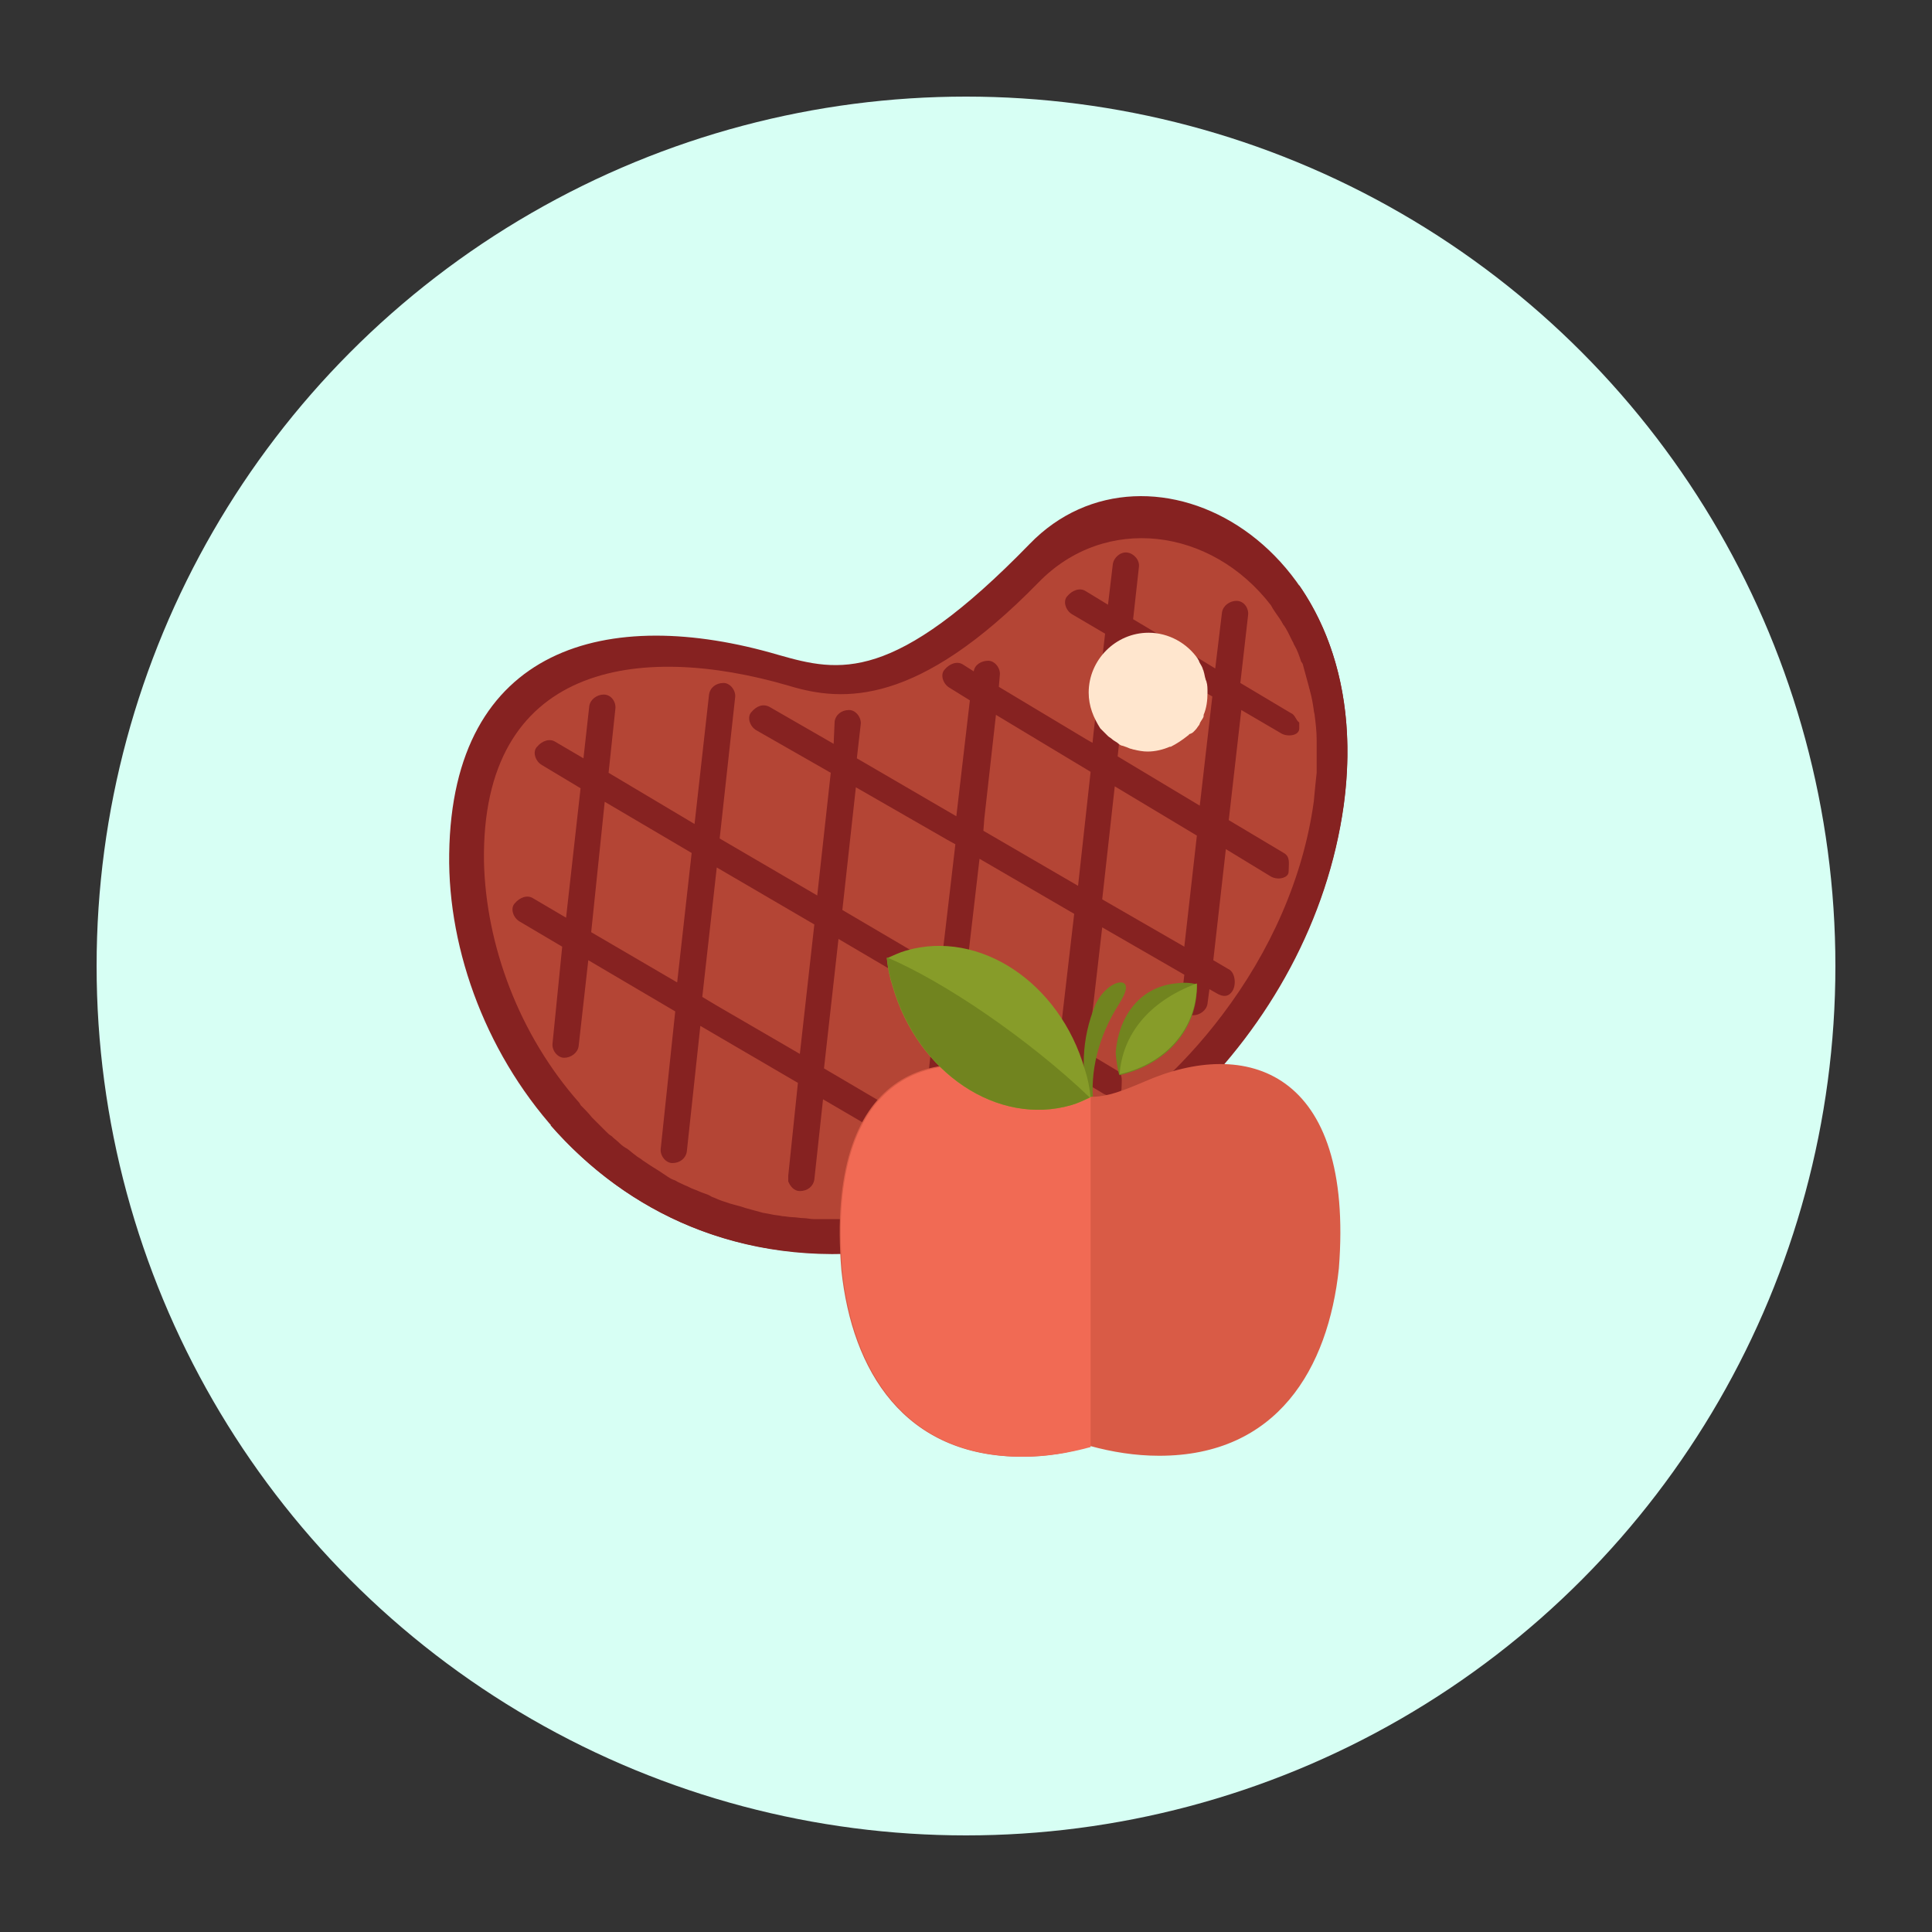 <?xml version="1.0" encoding="utf-8"?>
<!-- Generator: Adobe Illustrator 18.0.0, SVG Export Plug-In . SVG Version: 6.00 Build 0)  -->
<!DOCTYPE svg PUBLIC "-//W3C//DTD SVG 1.1//EN" "http://www.w3.org/Graphics/SVG/1.1/DTD/svg11.dtd">
<svg version="1.1" id="Lag_1" xmlns="http://www.w3.org/2000/svg" xmlns:xlink="http://www.w3.org/1999/xlink" x="0px" y="0px"
	 viewBox="0 0 200 200" enable-background="new 0 0 200 200" xml:space="preserve">
<rect x="0" y="0" width="200" height="200" fill="#333333" stroke="none"/>
<circle fill="#D7FFF4" cx="100" cy="100" r="90"/>
<g>
	<path fill-rule="evenodd" clip-rule="evenodd" fill="#862221" d="M46.5,88.4c-0.3,20.2,16.6,44.6,45.1,41
		c23.5-2.9,44.2-22.5,47.5-46.1c3.7-27.2-20.3-39.6-32.5-27c-14.1,14.5-19.7,13.3-26,11.5C62.9,62.6,46.8,66.9,46.5,88.4z"/>
	<path fill-rule="evenodd" clip-rule="evenodd" fill="#862221" d="M57,116.5c7.8,8.9,19.6,14.8,34.6,13
		c23.5-2.9,44.2-22.5,47.5-46.1c1.3-9.6-0.8-17.3-4.6-22.8L57,116.5z"/>
	<path fill-rule="evenodd" clip-rule="evenodd" fill="#B44535" d="M136.3,80c0-0.2,0-0.5,0-0.7c0-0.8,0-1.6,0-2.3c0-0.1,0-0.2,0-0.4
		c0-0.9-0.1-1.7-0.2-2.5c0-0.2-0.1-0.4-0.1-0.6c-0.1-0.7-0.2-1.3-0.4-2c0-0.1-0.1-0.3-0.1-0.4c-0.2-0.7-0.4-1.5-0.6-2.2
		c0-0.1-0.1-0.3-0.2-0.4c-0.2-0.6-0.4-1.2-0.7-1.7c-0.1-0.1-0.1-0.3-0.2-0.4c-0.3-0.6-0.6-1.3-1-1.8c0-0.1-0.1-0.1-0.1-0.2
		c-0.3-0.5-0.7-1-1-1.5c0-0.1-0.1-0.1-0.1-0.2l0,0c-6.2-8.1-17.2-9.5-24.1-2.4C95,73.1,87.3,72.7,81.7,71
		c-15.7-4.6-31.9-2.2-31.6,18.2c0.2,8.6,3.6,17.9,9.9,25l0,0c0,0.1,0.1,0.1,0.1,0.2c0.4,0.4,0.8,0.8,1.2,1.3
		c0.2,0.2,0.3,0.3,0.5,0.5c0.3,0.3,0.6,0.6,0.9,0.9c0.2,0.2,0.4,0.4,0.6,0.5c0.3,0.3,0.6,0.5,0.9,0.8c0.2,0.2,0.5,0.4,0.7,0.5
		c0.3,0.2,0.6,0.5,0.9,0.7c0.2,0.2,0.5,0.3,0.7,0.5c0.3,0.2,0.6,0.4,0.9,0.6c0.3,0.2,0.5,0.3,0.8,0.5c0.3,0.2,0.6,0.4,0.9,0.6
		c0.3,0.2,0.5,0.3,0.8,0.4c0.3,0.2,0.6,0.3,1,0.5c0.3,0.1,0.6,0.3,0.9,0.4c0.3,0.1,0.7,0.3,1,0.4c0.3,0.1,0.6,0.2,0.9,0.4
		c0.3,0.1,0.7,0.3,1,0.4c0.3,0.1,0.6,0.2,0.9,0.3c0.4,0.1,0.7,0.2,1.1,0.3c0.3,0.1,0.6,0.2,1,0.3c0.4,0.1,0.7,0.2,1.1,0.3
		c0.3,0.1,0.6,0.1,1,0.2c0.4,0.1,0.8,0.1,1.2,0.2c0.3,0,0.7,0.1,1,0.1c0.4,0,0.8,0.1,1.2,0.1c0.3,0,0.7,0.1,1,0.1c0.4,0,0.9,0,1.3,0
		c0.3,0,0.6,0,1,0c0.5,0,1,0,1.5,0c0.3,0,0.5,0,0.8,0c0.8-0.1,1.6-0.1,2.4-0.2c14.1-1.8,27-9.9,35.3-20.9c5-6.6,8.4-14.2,9.5-22.1
		c0,0,0,0,0,0C136.1,81.9,136.2,80.9,136.3,80z"/>
	<path fill-rule="evenodd" clip-rule="evenodd" fill="#862221" d="M133.6,73.8l-5.2-3.1l0.8-7c0.1-0.7-0.4-1.5-1.2-1.5h0
		c-0.7,0-1.4,0.5-1.5,1.2l-0.7,5.8l-1.8-1.1l0,0l-6.7-4l0.6-5.4c0.1-0.7-0.5-1.4-1.2-1.5c-0.7-0.1-1.4,0.5-1.5,1.2l-0.5,4.2
		l-2.3-1.4c-0.6-0.4-1.4-0.1-1.9,0.5c-0.5,0.5-0.2,1.5,0.5,1.9l3.4,2l-1.2,10.3l0,0l-0.1,1l-0.7-0.4l0,0l-9-5.4l0.1-1.2
		c0.1-0.7-0.5-1.5-1.2-1.5h0c-0.7,0-1.4,0.4-1.5,1.1l-1.1-0.7c-0.6-0.4-1.4-0.1-1.9,0.5c-0.5,0.5-0.2,1.5,0.5,1.9l2.1,1.3l-1.4,12
		l-10.3-6l0.4-3.5c0.1-0.7-0.5-1.5-1.2-1.5c-0.8,0-1.4,0.5-1.5,1.2L86.3,77l-6.6-3.8c-0.7-0.4-1.4-0.1-1.9,0.5h0
		c-0.5,0.5-0.2,1.5,0.5,1.9L86,80l-1.4,12.7l-10.1-5.9l1.6-14.6c0.1-0.7-0.5-1.5-1.2-1.5h0c-0.8,0-1.4,0.5-1.5,1.2l-1.5,13.4L63,80
		l0.7-6.6c0.1-0.7-0.4-1.5-1.2-1.5c-0.7,0-1.4,0.5-1.5,1.2l-0.6,5.4l-2.9-1.7c-0.6-0.4-1.4-0.1-1.9,0.5l0,0
		c-0.5,0.5-0.2,1.5,0.5,1.9l4,2.4L58.6,95l-3.4-2c-0.6-0.4-1.4-0.1-1.9,0.5h0c-0.5,0.5-0.2,1.5,0.5,1.9l4.4,2.6L57.2,108
		c-0.1,0.7,0.5,1.5,1.2,1.5c0.7,0,1.4-0.5,1.5-1.2l1-8.9l9,5.3l-1.5,14.2c-0.1,0.7,0.5,1.5,1.2,1.5c0.8,0,1.4-0.5,1.5-1.2l1.4-13
		l10.1,5.9l-1,9.6c0,0.2,0,0.4,0,0.6c0.2,0.5,0.6,1,1.2,1l0,0c0.8,0,1.4-0.5,1.5-1.2l0.9-8.3l10.1,5.9l-0.2,1.8
		c-0.1,0.7,0.5,1.5,1.2,1.5c0.8,0,1.4-0.5,1.5-1.2l0.1-0.6l1.6,0.9c0.6,0.4,1.9,0.3,1.9-0.5v0c0-0.2,0-0.4,0-0.6c0-0.5,0-1-0.5-1.3
		l-2.6-1.5l1.5-13.4l9.8,5.7l-0.6,5.7c-0.1,0.7,0.5,1.4,1.2,1.5c0.7,0.1,1.4-0.5,1.5-1.2l0.5-4.5l2,1.2c0.6,0.4,1.9,0.3,1.9-0.5
		c0-0.8,0.2-1.5-0.5-1.9l-3-1.8l1.5-13l8.5,4.9l-0.3,2.7c-0.1,0.7,0.4,1.5,1.2,1.5c0.7,0,1.4-0.5,1.5-1.2l0.2-1.5l0.7,0.4
		c0.8,0.5,1.3,0.3,1.6-0.1c0.5-0.6,0.4-1.9-0.2-2.3l-1.7-1l1.3-11.5l4.6,2.8c0.3,0.2,0.8,0.3,1.2,0.2c0.4-0.1,0.7-0.3,0.7-0.7l0,0
		c0-0.8,0.2-1.5-0.5-1.9l-5.7-3.4l1.3-11.4l4.1,2.4c0.6,0.4,1.9,0.3,1.9-0.5l0,0c0-0.2,0-0.4,0-0.6C134.1,74.5,134.1,74,133.6,73.8z
		 M115.4,81.4l8.5,5.1L122.6,98l-8.5-4.9L115.4,81.4z M101.4,88.9l9.8,5.7l-1.5,12.9l-9.8-5.7L101.4,88.9z M86.8,97.2l10.2,6
		l-1.5,13.4l-10.2-6L86.8,97.2z M117,67.1l8.5,5l-1.3,11.3l-8.5-5.1l0.5-4.7l0,0L117,67.1z M112.9,79.9l-1.3,11.8l-9.8-5.7l0.1-1.3
		l1.2-10.7L112.9,79.9z M88.6,81.5l9.4,5.4l0,0l0.9,0.5l-1.5,12.8l-10.2-6L88.6,81.5z M84.3,95.7l-1.5,13.4l-8.6-5l0,0l-1.5-0.9
		l1.5-13.4L84.3,95.7z M61.2,96.5L62.6,83l9,5.3l-1.5,13.4L61.2,96.5z"/>
	<path fill-rule="evenodd" clip-rule="evenodd" fill="#FFE6CE" d="M123.8,75.5c0.1-0.1,0.2-0.3,0.3-0.4c0.1-0.1,0.1-0.3,0.2-0.4
		c0.1-0.2,0.3-0.4,0.3-0.6c0,0,0-0.1,0-0.1c0.3-0.7,0.4-1.5,0.4-2.3c0-0.4,0-0.8-0.1-1.1c0-0.1-0.1-0.2-0.1-0.3
		c-0.1-0.3-0.1-0.5-0.2-0.8c0-0.1-0.1-0.2-0.1-0.3c-0.1-0.3-0.3-0.5-0.4-0.8c0-0.1-0.1-0.1-0.1-0.2c0,0,0,0,0,0l0,0
		c-1.1-1.6-3-2.7-5.1-2.7c-3.4,0-6.2,2.8-6.2,6.2c0,1.4,0.5,2.6,1.2,3.7l0,0c0.1,0.1,0.2,0.2,0.2,0.2c0.2,0.2,0.4,0.4,0.6,0.6
		c0.1,0.1,0.3,0.2,0.4,0.3c0.2,0.2,0.5,0.3,0.7,0.5c0.1,0.1,0.3,0.2,0.4,0.2c0.3,0.1,0.6,0.2,0.8,0.3c0.1,0,0.3,0.1,0.4,0.1
		c0.4,0.1,0.9,0.2,1.4,0.2c0.8,0,1.6-0.2,2.3-0.5c0,0,0,0,0.1,0c0.6-0.3,1.2-0.7,1.7-1.1c0.1-0.1,0.2-0.1,0.2-0.2
		C123.5,75.9,123.6,75.7,123.8,75.5z"/>
</g>
<g>
	<path fill="#71841F" d="M112.8,114.4c0.5,1.3,0.6,1.2,0.4-0.1c-0.4-3.3,0.5-7,2.6-10.3c0.9-1.4,1-2.2,0.3-2.3c0,0-0.1,0-0.1,0
		c-0.7,0-1.9,0.8-2.6,2.3C111.9,107.6,111.9,111.3,112.8,114.4z"/>
	<path fill="#D95B46" d="M107.3,112c5.3,2.2,6.6,1.9,11.1,0c10.6-4.7,21.8-1.2,20.2,19.3c-1.1,10.4-6.4,19.4-18.6,19.4
		c-2.5,0-4.9-0.4-7.1-1c-2.2,0.7-4.6,1.1-7.1,1.1c-12.2,0-17.6-8.9-18.7-19.3C85.4,110.9,96.6,107.4,107.3,112z"/>
	<path fill="#71841F" d="M123.9,101.9c0.1,4.7-3.2,8.3-8,9.4c-0.1,0-0.4-1.7-0.4-2.4c0.3-3.6,2.4-6.7,6.2-7.1
		C122.4,101.7,123.2,101.7,123.9,101.9z"/>
	<path fill="#F16A54" d="M112.8,113.6c-1.4,0-3-0.5-5.5-1.5c-10.6-4.6-21.8-1.1-20.1,19.4c1.1,10.4,6.5,19.3,18.7,19.3
		c2.5,0,4.8-0.4,7-1V113.6z"/>
	<g>
		<path fill="#879C29" d="M93.8,98.4c-0.7,0.2-1.3,0.5-2,0.8c0.1,1,0.3,2,0.6,2.9c2.6,9,10.9,14.5,18.5,12.3c0.7-0.2,1.3-0.5,2-0.8
			c-0.1-1-0.3-2-0.6-2.9C109.7,101.7,101.4,96.2,93.8,98.4z"/>
		<path fill="#71841F" d="M110.9,114.4c0.7-0.2,1.3-0.5,1.9-0.8c-6.4-6.1-15.1-12-21-14.5c0,0,0,0,0,0c0.1,1,0.3,2,0.6,2.9
			C95,111.1,103.3,116.6,110.9,114.4z"/>
	</g>
	<path fill="#879C29" d="M115.9,111.2c4.8-1.1,8-4.7,8-9.4c0,0,0,0,0,0C118.8,103.7,116.2,107.2,115.9,111.2z"/>
</g>
</svg>
